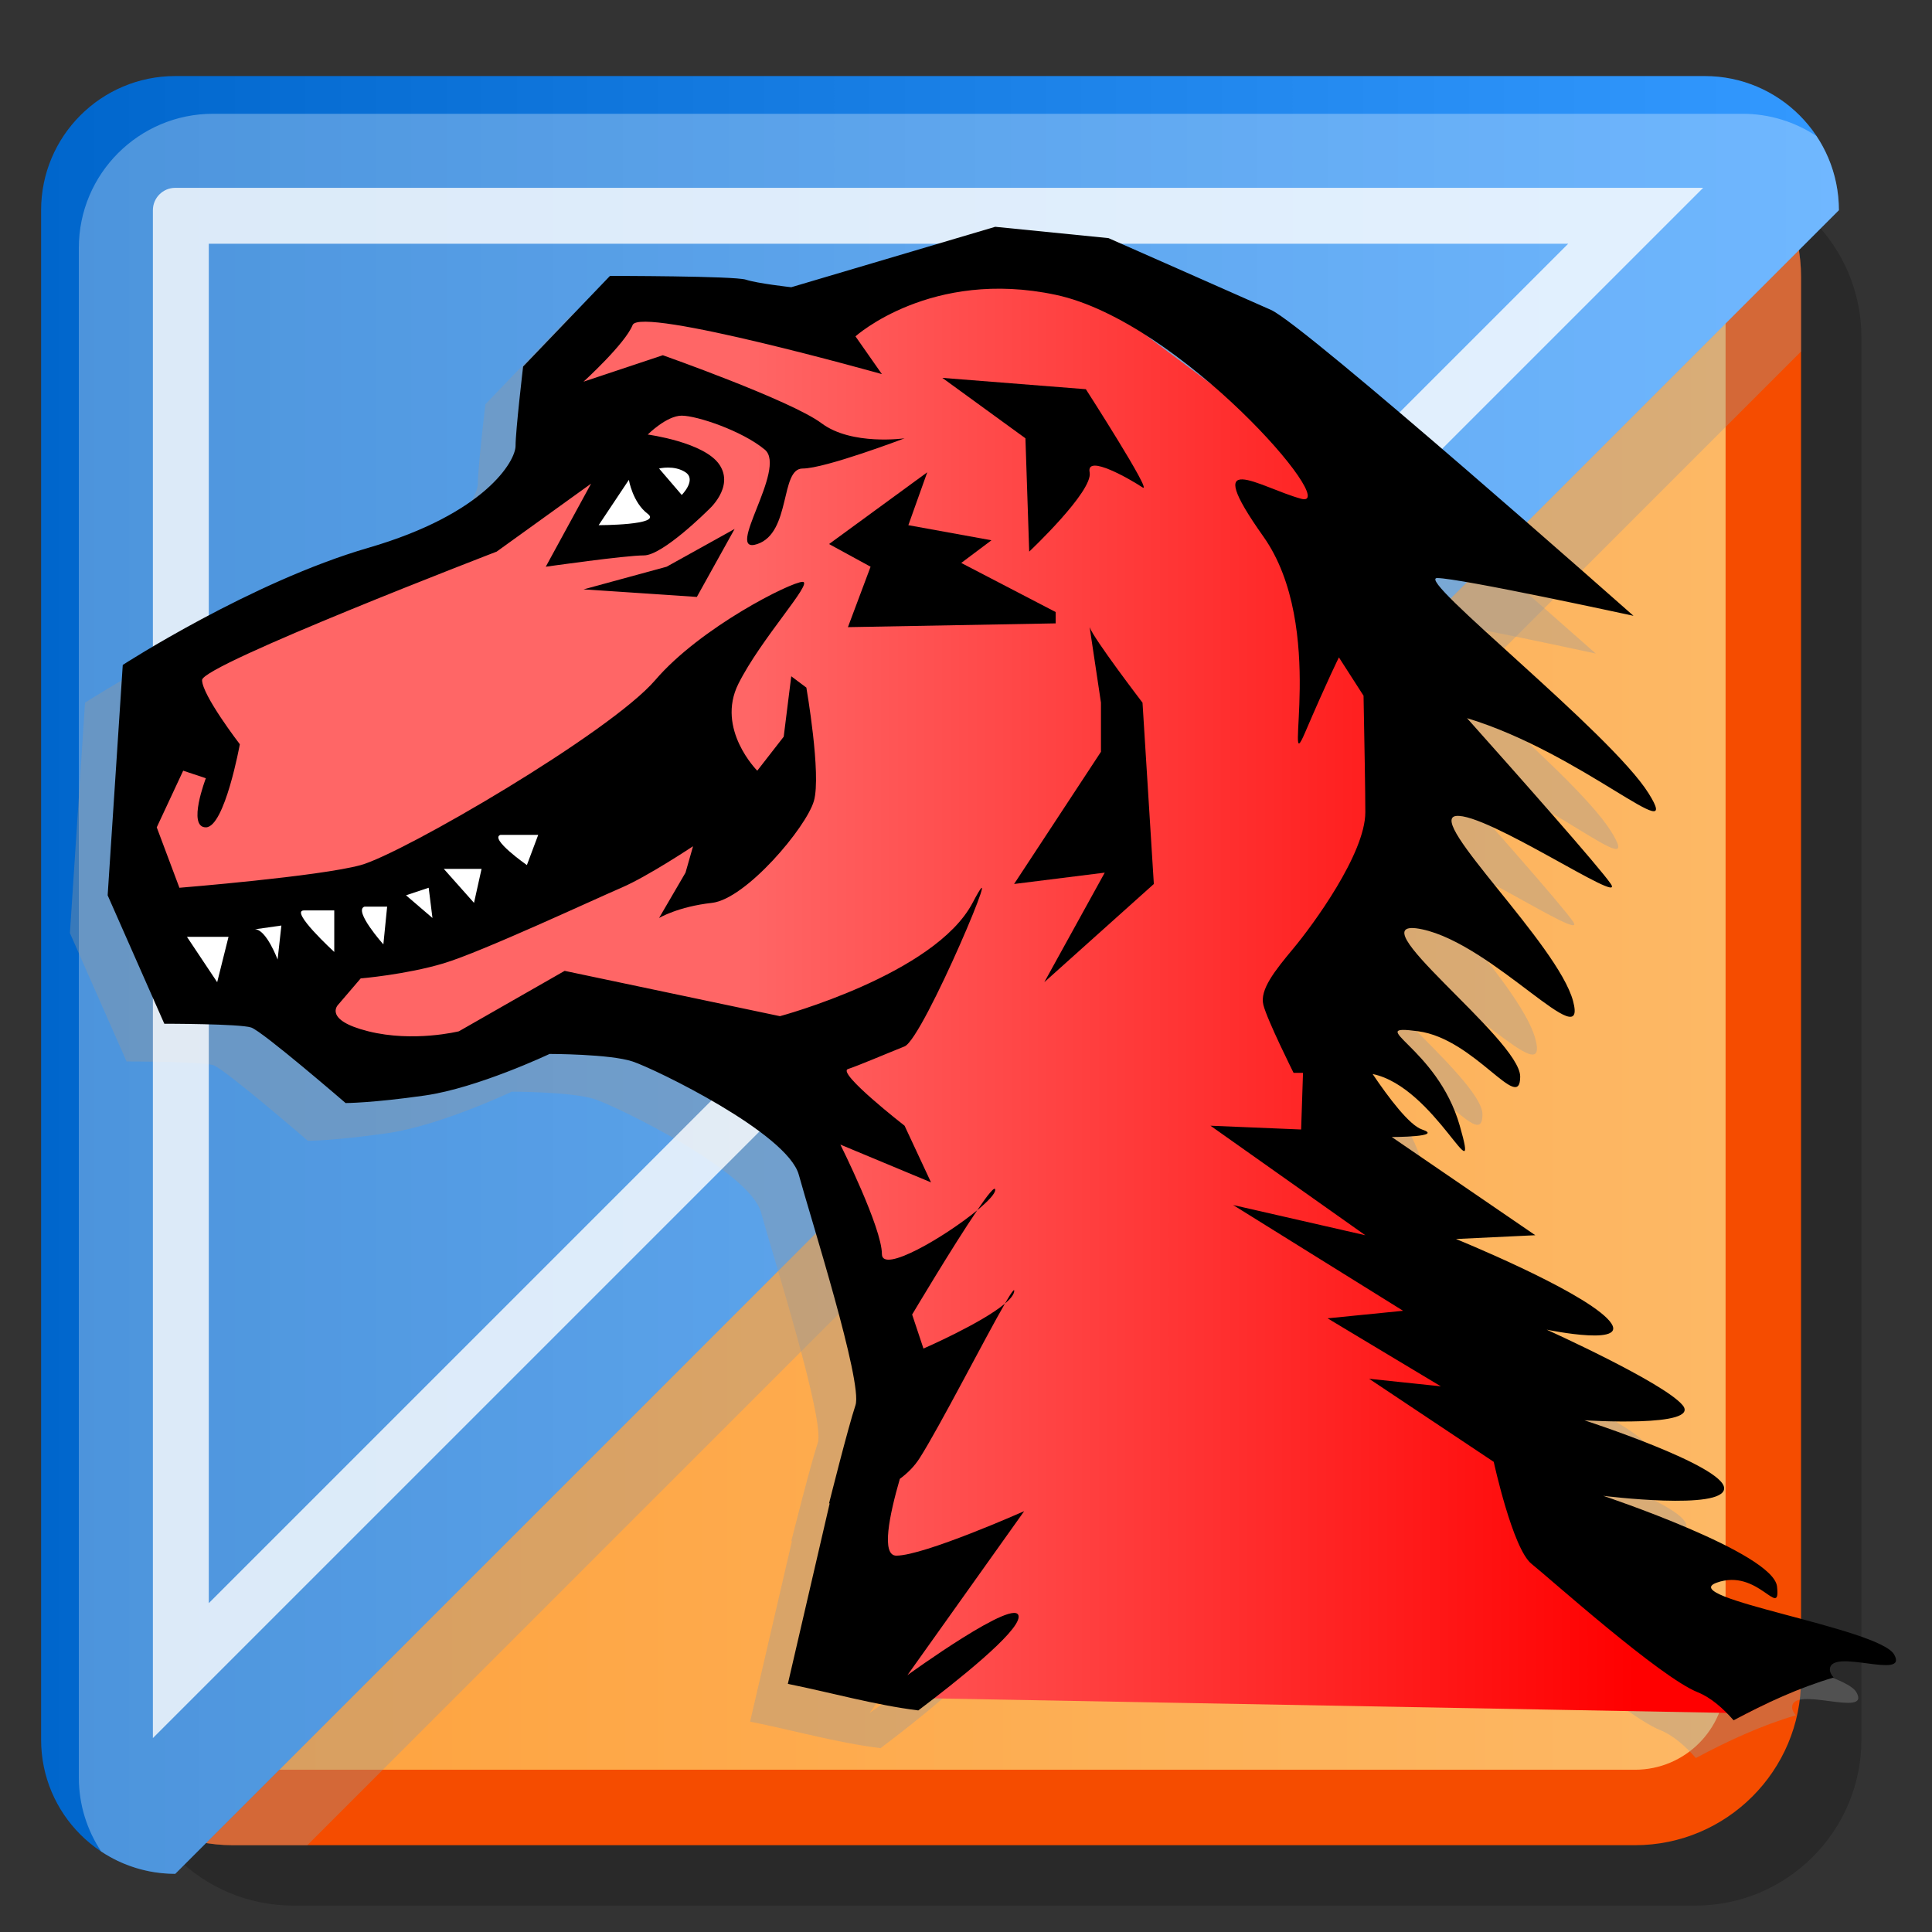<?xml version="1.0" encoding="UTF-8" standalone="no"?>
<!DOCTYPE svg PUBLIC "-//W3C//DTD SVG 20010904//EN"
"http://www.w3.org/TR/2001/REC-SVG-20010904/DTD/svg10.dtd">
<!-- Created with Sodipodi ("http://www.sodipodi.com/") -->
<svg
   i:viewOrigin="178 524"
   i:rulerOrigin="-178 -268"
   i:pageBounds="178 524 434 268"
   width="48pt"
   height="48pt"
   viewBox="0 0 256 256"
   style="overflow:visible;enable-background:new 0 0 256 256"
   xml:space="preserve"
   xmlns="http://www.w3.org/2000/svg"
   xmlns:ns="&amp;ns_vars;"
   xmlns:i="&amp;ns_ai;"
   xmlns:xml="http://www.w3.org/XML/1998/namespace"
   xmlns:a="http://ns.adobe.com/AdobeSVGViewerExtensions/3.0/"
   xmlns:sodipodi="http://sodipodi.sourceforge.net/DTD/sodipodi-0.dtd"
   xmlns:xlink="http://www.w3.org/1999/xlink"
   id="svg153"
   sodipodi:version="0.32pre"
   sodipodi:docname="/home/cschalle/gnome-themes-extras/Nuvola/icons/scalable/apps/redhat-web-browser.svg"
   sodipodi:docbase="/home/cschalle/gnome-themes-extras/Nuvola/icons/scalable/apps">
  <rect x="0" y="0" width="256" height="256" fill="#333333" stroke="none"/>
  <defs
     id="defs204" />
  <sodipodi:namedview
     id="base" />
  <g
     id="Layer_2"
     i:layer="yes"
     i:editable="no"
     i:dimmedPercent="50"
     i:rgbTrio="#FFFF4F004F00"
     style="stroke:#000000;">
    <path
       i:knockout="Off"
       style="fill:none;stroke:none;"
       d="M0,0h256v256H0V0z"
       id="path156" />
  </g>
  <g
     id="Layer_1"
     i:layer="yes"
     i:dimmedPercent="50"
     i:rgbTrio="#4F008000FFFF"
     style="stroke:#000000;">
    <path
       i:knockout="Off"
       style="opacity:0.2;stroke:none;"
       d="M38.852,22.702c-12.131,0-22,9.869-22,22v185.797c0,12.131,9.869,22,22,22h185.797    c12.131,0,22-9.869,22-22V44.702c0-12.131-9.869-22-22-22H38.852z"
       id="path158" />
    <path
       i:knockout="Off"
       style="fill:#F54C00;stroke:none;"
       d="M30.852,14.702c-12.131,0-22,9.869-22,22v185.797c0,12.131,9.869,22,22,22h185.797    c12.131,0,22-9.869,22-22V36.702c0-12.131-9.869-22-22-22H30.852z"
       id="path159" />
    <linearGradient
       id="XMLID_1_"
       gradientUnits="userSpaceOnUse"
       x1="18.852"
       y1="129.601"
       x2="228.648"
       y2="129.601">
      <stop
         offset="0"
         style="stop-color:#FEA13C"
         id="stop161" />
      <stop
         offset="1"
         style="stop-color:#FDB865"
         id="stop162" />
      <a:midPointStop
         offset="0"
         style="stop-color:#FEA13C"
         id="midPointStop163" />
      <a:midPointStop
         offset="0.5"
         style="stop-color:#FEA13C"
         id="midPointStop164" />
      <a:midPointStop
         offset="1"
         style="stop-color:#FDB865"
         id="midPointStop165" />
    </linearGradient>
    <path
       i:knockout="Off"
       style="fill:url(#XMLID_1_);stroke:none;"
       d="M228.648,222.499c0,6.627-5.373,12-12,12H30.852c-6.627,0-12-5.373-12-12V36.702    c0-6.627,5.373-12,12-12h185.797c6.627,0,12,5.373,12,12V222.499z"
       id="path166" />
    <path
       i:knockout="Off"
       style="opacity:0.36;fill:#999999;stroke:none;adobe-blending-mode:multiply;"
       d="M238.648,36.702c0-3.333-0.749-6.494-2.082-9.328c-2.976-2.244-6.666-3.59-10.68-3.59    H23.222c-5.259,0-9.971,2.297-13.226,5.928c-0.739,2.198-1.145,4.547-1.145,6.991v185.797c0,12.131,9.869,22,22,22h9.872    L238.648,46.575V36.702z"
       id="path167" />
    <linearGradient
       id="XMLID_2_"
       gradientUnits="userSpaceOnUse"
       x1="243.663"
       y1="129.185"
       x2="5.446"
       y2="129.185">
      <stop
         offset="0"
         style="stop-color:#3399FF"
         id="stop169" />
      <stop
         offset="1"
         style="stop-color:#0066CC"
         id="stop170" />
      <a:midPointStop
         offset="0"
         style="stop-color:#3399FF"
         id="midPointStop171" />
      <a:midPointStop
         offset="0.5"
         style="stop-color:#3399FF"
         id="midPointStop172" />
      <a:midPointStop
         offset="1"
         style="stop-color:#0066CC"
         id="midPointStop173" />
    </linearGradient>
    <path
       i:knockout="Off"
       style="fill:url(#XMLID_2_);stroke:none;"
       d="M225.887,10.077H23.222c-9.818,0-17.776,7.959-17.776,17.776v202.664    c0,9.817,7.958,17.776,17.776,17.776l220.441-220.44C243.663,18.036,235.704,10.077,225.887,10.077z"
       id="path174" />
    <path
       i:knockout="Off"
       style="opacity:0.3;fill:#FFFFFF;stroke:none;"
       d="M23.222,248.293l220.441-220.44c0-3.63-1.094-7.002-2.961-9.815    c-2.813-1.868-6.186-2.961-9.815-2.961H28.222c-9.818,0-17.776,7.959-17.776,17.776v202.664c0,3.63,1.093,7.002,2.961,9.815    C16.22,247.199,19.592,248.293,23.222,248.293z"
       id="path175" />
    <path
       i:knockout="Off"
       style="opacity:0.36;fill:#999999;stroke:none;adobe-blending-mode:multiply;"
       d="M245.979,224.226c-2.001-3.504-29.026-7.508-23.521-9.51    c5.503-2.003,8.506,5.005,8.006,0.5c-0.501-4.502-23.02-12.01-23.02-12.01s16.014,2.002,16.014-1.001s-18.516-9.01-18.516-9.01    s15.514,1.001,13.01-2.002c-2.499-3.003-18.016-10.008-18.016-10.008s12.009,2.503,8.008-1.502    c-4.004-4.001-20.019-10.509-20.019-10.509l10.51-0.501l-19.018-13.013c0,0,7.007,0,4.005-1c-1.672-0.557-4.428-4.214-6.543-7.348    c8.282,1.69,14.386,16.778,11.547,6.848c-3.002-10.511-13.014-13.513-5.505-12.512c7.504,1,13.511,11.009,13.511,6.006    c0-5.005-22.521-21.519-13.01-19.519c9.507,2.002,22.02,17.016,20.017,9.509c-2.002-7.507-19.517-24.022-15.514-24.522    c4.005-0.5,22.522,12.011,20.52,9.009c-1.391-2.086-12.438-14.552-19.057-21.972c15.248,4.613,28.859,17.639,24.059,9.961    c-5.004-8.008-31.027-28.526-28.022-28.526c3,0,26.021,5.004,26.021,5.004s-43.538-38.535-48.042-40.537    s-21.521-9.509-21.521-9.509l-15.013-1.501L99.846,43.06c0,0-4.503-0.5-6.005-1c-1.501-0.5-18.017-0.5-18.017-0.5l-11.51,12.01    c0,0-1.001,8.509-1.001,10.51c0,2.001-4.004,9.008-19.518,13.512c-15.514,4.504-32.529,15.515-32.529,15.515l-2.002,30.527    l7.507,17.016c0,0,10.009,0,11.51,0.5c1.5,0.5,12.512,10.01,12.512,10.01s3.503,0,10.509-1.002c7.006-1,16.515-5.505,16.515-5.505    s8.007,0,11.01,1.001c3.003,1.001,20.52,9.509,22.02,15.015c1.5,5.507,8.507,27.525,7.508,30.526    c-1,3.003-3.503,13.013-3.503,13.013s0.035-0.002,0.084-0.006l-5.543,23.922c5.761,1.157,11.522,2.8,17.284,3.516    c4.979-3.757,13.295-10.34,13.295-12.405c0-2.947-14.733,7.734-14.733,7.734l15.47-21.731c0,0-13.261,5.894-16.944,5.894    c-2.028,0-0.929-5.358,0.467-10.175c1.006-0.741,1.922-1.641,2.63-2.755c2.639-4.144,8.682-15.953,11.292-20.463    c-3.067,2.592-10.791,5.952-10.791,5.952l-1.501-4.505c0,0,5.385-9.058,8.623-13.818c-4.235,3.495-12.628,8.431-12.628,5.81    c0-3.504-5.504-14.513-5.504-14.513l12.01,5.006l-3.503-7.507c0,0-9.008-7.007-7.506-7.507c1.501-0.501,5.004-2.003,7.506-3.003    c2.503-1.001,14.013-28.526,9.009-19.017c-5.004,9.508-25.523,15.013-25.523,15.013l-28.527-6.005l-14.013,8.007    c0,0-6.005,1.502-12.011,0c-6.006-1.503-4.003-3.503-4.003-3.503l3.001-3.503c0,0,6.006-0.501,11.01-2.004    c5.005-1.5,20.019-8.507,23.522-10.008c3.502-1.502,9.509-5.504,9.509-5.504l-1.001,3.503l-3.503,6.006    c0,0,2.502-1.502,7.006-2.002c4.504-0.501,12.511-10.009,13.512-13.513c1.001-3.503-1.001-15.013-1.001-15.013l-2.002-1.501    l-1,8.007l-3.504,4.504c0,0-5.505-5.505-2.502-11.511c3.002-6.005,10.009-13.512,8.507-13.512s-13.511,6.006-19.517,13.011    c-6.006,7.006-33.531,23.021-39.036,24.522c-5.505,1.503-24.021,3.003-24.021,3.003l-3.003-8.007l3.503-7.507l3.003,1.001    c0,0-2.503,6.506,0,6.506c2.502,0,4.503-11.01,4.503-11.01s-5.004-6.506-5.004-8.509c0-2.001,39.035-17.015,39.035-17.015    l12.512-9.008l-6.006,11.01c0,0,10.51-1.501,13.012-1.501s8.507-6.006,8.507-6.006s3.503-3.002,1.502-6.004    c-2.002-3.003-9.509-4.005-9.509-4.005s2.502-2.502,4.504-2.502s8.007,2.002,11.01,4.504c3.003,2.502-5.505,14.013-1.001,12.511    c4.505-1.501,3.003-10.009,6.005-10.009c3.002,0,13.513-4.003,13.513-4.003s-7.005,1.001-11.01-2.001s-21.019-9.008-21.019-9.008    l-10.51,3.503c0,0,5.505-5.005,6.505-7.507c1-2.502,33.03,6.505,33.03,6.505l-3.502-5.004c0,0,10.008-9.009,26.524-5.505    c16.517,3.502,38.035,28.525,32.529,27.025s-13.512-7.007-5.004,5.004c8.508,12.012,2.5,33.03,5.505,26.023    c3.003-7.006,4.505-10.009,4.505-10.009l3.264,5.079c0.119,6.146,0.236,12.779,0.236,15.439c0,5.505-7.005,15.013-9.507,18.017    c-2.504,3.003-4.504,5.505-4.003,7.507c0.5,2,4.003,9.008,4.003,9.008s0.011,0,1.251,0l-0.25,7.507l-12.012-0.5l20.518,14.513    l-17.515-4.004l22.521,14.013l-10.008,1.001l15.013,9.009l-9.51-1l16.516,11.009c0,0,2.503,11.51,5.004,13.512    c2.504,2.003,17.017,15.013,22.021,17.015c1.753,0.701,3.378,2.144,4.757,3.717c4.21-2.251,8.693-4.33,13.261-5.666    c-0.318-0.349-0.502-0.7-0.502-1.051C237.472,223.225,247.98,227.727,245.979,224.226z"
       id="path176" />
    <path
       i:knockout="Off"
       style="opacity:0.8;fill:#FFFFFF;stroke:none;"
       d="M23.222,24.89c-1.634,0-2.963,1.329-2.963,2.963c0,0,0,202.033,0,202.452    C33.783,216.782,212.152,38.414,225.676,24.89C225.257,24.89,23.222,24.89,23.222,24.89z M27.666,212.426    c0-29.009,0-172.395,0-180.129c7.734,0,151.121,0,180.126,0C185.891,54.2,32.818,207.272,27.666,212.426z"
       id="path177" />
    <linearGradient
       id="XMLID_3_"
       gradientUnits="userSpaceOnUse"
       x1="98.8"
       y1="130.84"
       x2="216.739"
       y2="130.84">
      <stop
         offset="0"
         style="stop-color:#FF6666"
         id="stop179" />
      <stop
         offset="1"
         style="stop-color:#FF0000"
         id="stop180" />
      <a:midPointStop
         offset="0"
         style="stop-color:#FF6666"
         id="midPointStop181" />
      <a:midPointStop
         offset="0.5"
         style="stop-color:#FF6666"
         id="midPointStop182" />
      <a:midPointStop
         offset="1"
         style="stop-color:#FF0000"
         id="midPointStop183" />
    </linearGradient>
    <path
       i:knockout="Off"
       style="fill:url(#XMLID_3_);stroke:none;"
       d="M230.702,220.846l-18.017-19.018l-31.53-40.538c0,0-3-10.51-3-12.011    s-5.008-16.515-5.008-16.515l12.513-15.514l-6.007-41.539V65.203l-41.536-31.028l-30.028,6.005l-24.021-3.002L74.059,48.688    L72.557,61.7l-7.006,7.005l-43.54,18.517l-4.504,24.022l2.502,9.009l3.003,11.51l18.517,4.003l10.509,5.006l26.525-7.007    l25.523,7.507l13.011,40.538l-2.501,13.511l1.731,0.48l-4.177,25.061l4.42,4.052l112.029,2.049l1.948,0.541    c1.246-0.653,2.513-1.29,3.8-1.893L230.702,220.846z"
       id="path184" />
    <path
       i:knockout="Off"
       style="stroke:none;"
       d="M124.864,50.07l11.011,8.007l0.5,15.014c0,0,8.508-8.008,8.008-10.509    c-0.501-2.502,5.505,1.001,7.006,2.001c1.501,1.001-7.507-13.011-7.507-13.011L124.864,50.07z"
       id="path185" />
    <path
       i:knockout="Off"
       style="stroke:none;"
       d="M144.383,83.101c0.5,1.501,7.006,10.009,7.006,10.009l1.501,24.022l-14.513,13.011    l8.008-14.513l-12.011,1.502l11.51-17.517V93.11L144.383,83.101z"
       id="path186" />
    <path
       i:knockout="Off"
       style="stroke:none;"
       d="M139.879,82.6l-27.525,0.501l3.002-8.008l-5.504-3.003l13.012-9.508l-2.502,7.007    l11.01,2.001l-4.003,3.003l12.511,6.505V82.6z"
       id="path187" />
    <path
       i:knockout="Off"
       style="stroke:none;"
       d="M97.34,70.089l-5.004,9.008l-15.014-1.001l11.009-3.002L97.34,70.089z"
       id="path188" />
    <path
       i:knockout="Off"
       style="stroke:none;"
       d="M134.374,171.181c0.123-0.618-0.364,0.079-1.22,1.556    C133.83,172.165,134.283,171.631,134.374,171.181z"
       id="path189" />
    <path
       i:knockout="Off"
       style="stroke:none;"
       d="M131.871,157.668c0-0.6-0.996,0.654-2.386,2.697    C130.914,159.188,131.871,158.173,131.871,157.668z"
       id="path190" />
    <path
       i:knockout="Off"
       style="stroke:none;"
       d="M250.979,219.226c-2.001-3.504-29.026-7.508-23.521-9.51    c5.503-2.003,8.506,5.005,8.006,0.5c-0.501-4.502-23.02-12.01-23.02-12.01s16.014,2.002,16.014-1.001s-18.516-9.01-18.516-9.01    s15.514,1.001,13.01-2.002c-2.499-3.003-18.016-10.008-18.016-10.008s12.009,2.503,8.008-1.502    c-4.004-4.001-20.019-10.509-20.019-10.509l10.51-0.501l-19.018-13.013c0,0,7.007,0,4.005-1c-1.672-0.557-4.428-4.214-6.543-7.348    c8.282,1.69,14.386,16.778,11.547,6.848c-3.002-10.511-13.014-13.513-5.505-12.512c7.504,1,13.511,11.009,13.511,6.006    c0-5.005-22.521-21.519-13.01-19.519c9.507,2.001,22.02,17.016,20.017,9.509c-2.002-7.507-19.517-24.022-15.514-24.522    c4.005-0.5,22.522,12.011,20.52,9.009c-1.391-2.086-12.438-14.552-19.057-21.972c15.248,4.613,28.859,17.639,24.059,9.961    c-5.004-8.008-31.027-28.526-28.022-28.526c3,0,26.021,5.004,26.021,5.004s-43.538-38.535-48.042-40.537    s-21.521-9.509-21.521-9.509l-15.013-1.501l-27.025,8.007c0,0-4.503-0.5-6.005-1c-1.501-0.5-18.017-0.5-18.017-0.5l-11.51,12.01    c0,0-1.001,8.509-1.001,10.51c0,2.001-4.004,9.008-19.518,13.512c-15.514,4.504-32.529,15.515-32.529,15.515l-2.002,30.527    l7.507,17.016c0,0,10.009,0,11.51,0.5c1.5,0.5,12.512,10.01,12.512,10.01s3.503,0,10.509-1.002c7.006-1,16.515-5.505,16.515-5.505    s8.007,0,11.01,1.001c3.003,1.001,20.52,9.509,22.02,15.015c1.5,5.507,8.507,27.525,7.508,30.526    c-1,3.003-3.503,13.013-3.503,13.013s0.035-0.002,0.084-0.006l-5.543,23.922c5.761,1.157,11.522,2.8,17.284,3.516    c4.979-3.757,13.295-10.34,13.295-12.405c0-2.947-14.733,7.734-14.733,7.734l15.47-21.731c0,0-13.261,5.894-16.944,5.894    c-2.028,0-0.929-5.358,0.467-10.175c1.006-0.741,1.922-1.641,2.63-2.755c2.639-4.144,8.682-15.953,11.292-20.463    c-3.067,2.592-10.791,5.952-10.791,5.952l-1.501-4.505c0,0,5.385-9.058,8.623-13.818c-4.235,3.495-12.628,8.431-12.628,5.81    c0-3.504-5.504-14.513-5.504-14.513l12.01,5.006l-3.503-7.507c0,0-9.008-7.007-7.506-7.507c1.501-0.501,5.004-2.003,7.506-3.003    c2.503-1.001,14.013-28.526,9.009-19.017c-5.004,9.508-25.523,15.013-25.523,15.013l-28.527-6.005l-14.013,8.007    c0,0-6.005,1.502-12.011,0c-6.006-1.503-4.003-3.503-4.003-3.503l3.001-3.503c0,0,6.006-0.501,11.01-2.004    c5.005-1.5,20.019-8.507,23.522-10.008c3.502-1.502,9.509-5.504,9.509-5.504l-1.001,3.503l-3.503,6.006    c0,0,2.502-1.502,7.006-2.002c4.504-0.501,12.511-10.009,13.512-13.513c1.001-3.503-1.001-15.013-1.001-15.013l-2.002-1.501    l-1,8.007l-3.504,4.504c0,0-5.505-5.505-2.502-11.511c3.002-6.005,10.009-13.512,8.507-13.512s-13.511,6.006-19.517,13.011    c-6.006,7.006-33.531,23.021-39.036,24.522c-5.505,1.503-24.021,3.003-24.021,3.003l-3.003-8.007l3.503-7.507l3.003,1.001    c0,0-2.503,6.506,0,6.506c2.502,0,4.503-11.01,4.503-11.01s-5.004-6.506-5.004-8.509c0-2.001,39.035-17.015,39.035-17.015    l12.512-9.008l-6.006,11.01c0,0,10.51-1.501,13.012-1.501s8.507-6.006,8.507-6.006s3.503-3.002,1.502-6.004    c-2.002-3.003-9.509-4.005-9.509-4.005s2.502-2.502,4.504-2.502s8.007,2.002,11.01,4.504c3.003,2.502-5.505,14.013-1.001,12.511    c4.505-1.501,3.003-10.009,6.005-10.009c3.002,0,13.513-4.003,13.513-4.003s-7.005,1.001-11.01-2.001s-21.019-9.008-21.019-9.008    l-10.51,3.503c0,0,5.505-5.005,6.505-7.507c1-2.502,33.03,6.505,33.03,6.505l-3.502-5.004c0,0,10.008-9.009,26.524-5.505    c16.517,3.502,38.035,28.525,32.529,27.025s-13.512-7.007-5.004,5.004c8.508,12.012,2.5,33.03,5.505,26.023    c3.003-7.006,4.505-10.009,4.505-10.009l3.264,5.079c0.119,6.146,0.236,12.779,0.236,15.439c0,5.505-7.005,15.013-9.507,18.017    c-2.504,3.003-4.504,5.505-4.003,7.507c0.5,2,4.003,9.008,4.003,9.008s0.011,0,1.251,0l-0.25,7.507l-12.012-0.5l20.518,14.513    l-17.515-4.004l22.521,14.013l-10.008,1.001l15.013,9.009l-9.51-1l16.516,11.009c0,0,2.503,11.51,5.004,13.512    c2.504,2.003,17.017,15.013,22.021,17.015c1.753,0.701,3.378,2.144,4.757,3.717c4.21-2.251,8.693-4.33,13.261-5.666    c-0.318-0.349-0.502-0.7-0.502-1.051C242.472,218.225,252.98,222.727,250.979,219.226z"
       id="path191" />
    <g
       id="g192">
      <path
         i:knockout="Off"
         style="fill:#FFFFFF;stroke:none;"
         d="M83.327,63.583c0,0,0.5,3.002,2.502,4.504c2.003,1.502-6.506,1.502-6.506,1.502     L83.327,63.583z"
         id="path193" />
      <path
         i:knockout="Off"
         style="fill:#FFFFFF;stroke:none;"
         d="M90.333,65.585l-3.002-3.504c0,0,2.001-0.501,3.503,0.501     C92.336,63.583,90.333,65.585,90.333,65.585z"
         id="path194" />
    </g>
    <g
       id="g195">
      <path
         i:knockout="Off"
         style="fill:#FFFFFF;stroke:none;"
         d="M24.774,124.139l4.003,6.005l1.502-6.005H24.774z"
         id="path196" />
      <path
         i:knockout="Off"
         style="fill:#FFFFFF;stroke:none;"
         d="M33.782,123.137l3.503-0.5l-0.501,4.504C36.785,127.141,35.283,123.137,33.782,123.137z"
         id="path197" />
      <path
         i:knockout="Off"
         style="fill:#FFFFFF;stroke:none;"
         d="M40.288,120.636h4.003v5.505C44.292,126.141,38.287,120.636,40.288,120.636z"
         id="path198" />
      <path
         i:knockout="Off"
         style="fill:#FFFFFF;stroke:none;"
         d="M48.295,120.135h3.003l-0.5,5.004C50.798,125.139,46.794,120.636,48.295,120.135z"
         id="path199" />
      <path
         i:knockout="Off"
         style="fill:#FFFFFF;stroke:none;"
         d="M53.8,118.632l3.003-1l0.5,4.005L53.8,118.632z"
         id="path200" />
      <path
         i:knockout="Off"
         style="fill:#FFFFFF;stroke:none;"
         d="M58.805,115.13h5.005l-1.001,4.504L58.805,115.13z"
         id="path201" />
      <path
         i:knockout="Off"
         style="fill:#FFFFFF;stroke:none;"
         d="M66.312,110.625h5.005l-1.502,4.003C69.814,114.629,64.81,111.126,66.312,110.625z"
         id="path202" />
    </g>
  </g>
</svg>

